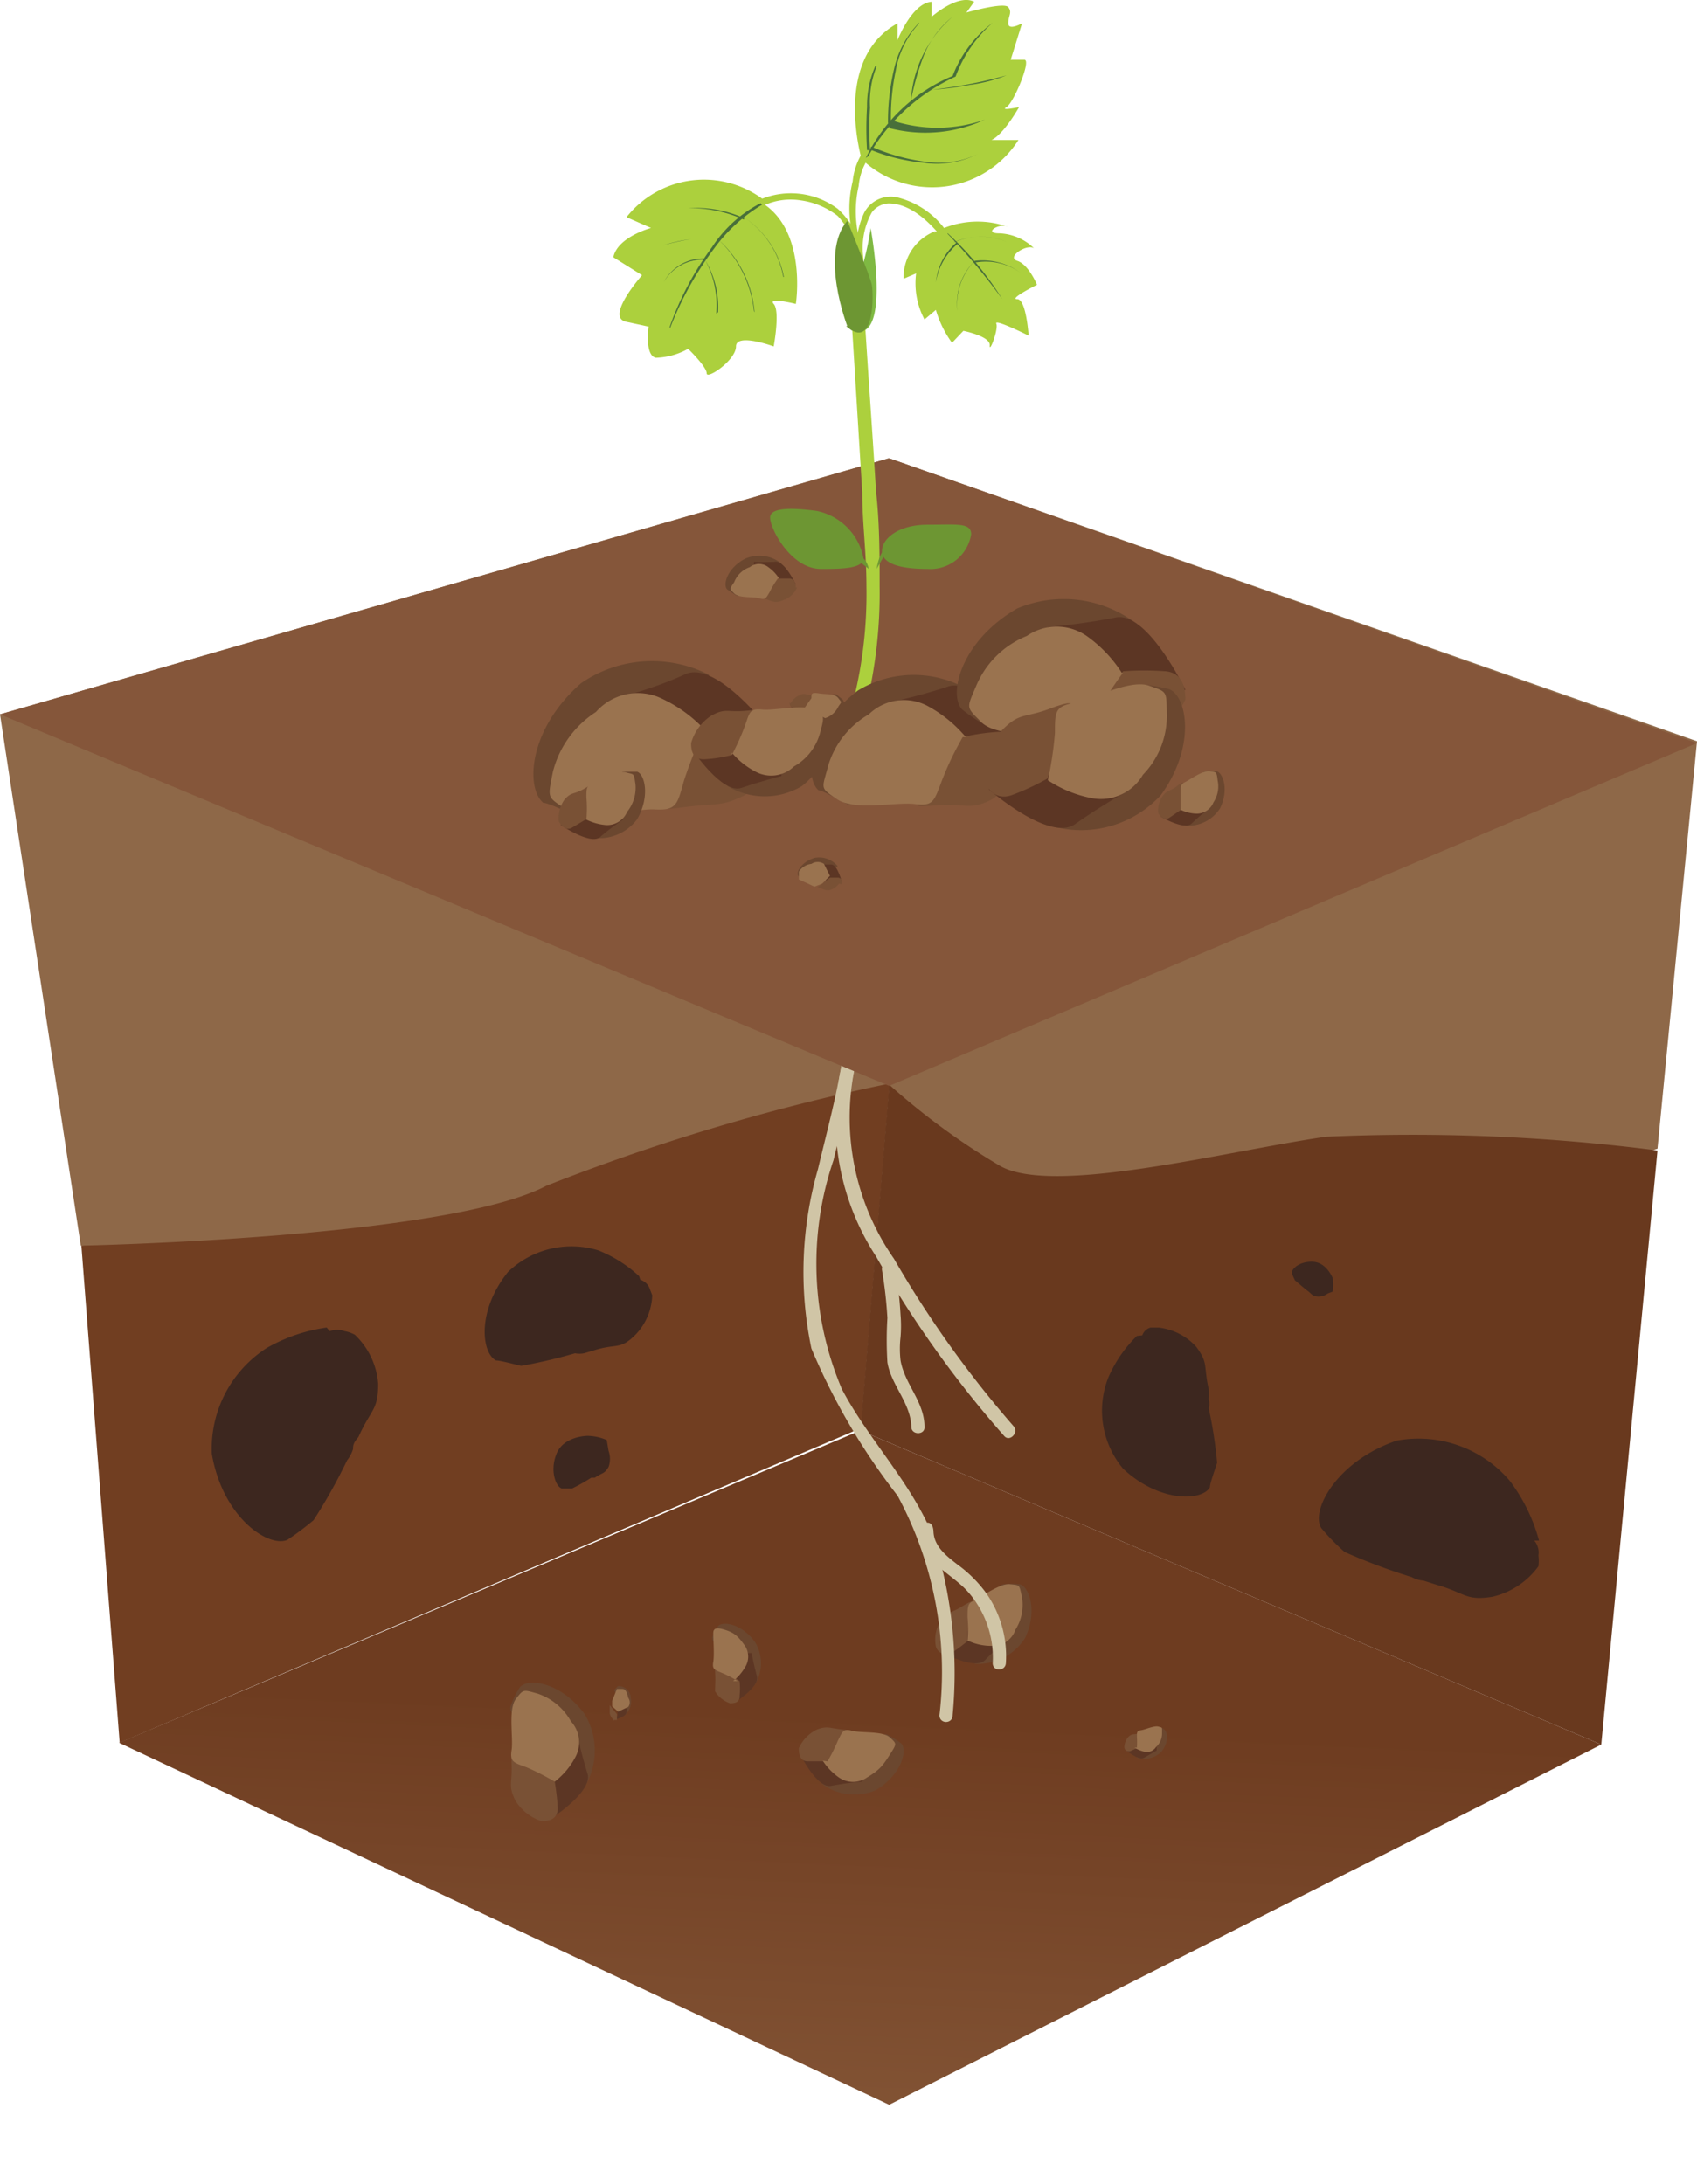 <?xml version="1.0" encoding="UTF-8"?>
<svg xmlns="http://www.w3.org/2000/svg" xmlns:xlink="http://www.w3.org/1999/xlink" viewBox="0 0 28.36 36.51">
  <defs>
    <style>.cls-1{fill:none;}.cls-2{clip-path:url(#clip-path);}.cls-3{fill:#8e6848;}.cls-4{clip-path:url(#clip-path-2);}.cls-5{fill:url(#Безымянный_градиент_2);}.cls-6{fill:#713e21;}.cls-7{fill:#3d271f;}.cls-8{fill:#69391e;}.cls-9{fill:#6b472f;}.cls-10{fill:#5c3624;}.cls-11{fill:#795135;}.cls-12{fill:#9a734f;}.cls-13{fill:#d0c5a6;}.cls-14{fill:#85563a;}.cls-15{fill:#acd03d;}.cls-16{fill:#486f3a;}.cls-17{fill:#7fb943;}.cls-18{fill:#6d9633;}</style>
    <clipPath id="clip-path" transform="translate(0 0)">
      <rect class="cls-1" width="28.36" height="35.18"></rect>
    </clipPath>
    <clipPath id="clip-path-2" transform="translate(0 0)">
      <polygon class="cls-1" points="1.99 29.13 14.86 35.18 26.76 29.16 14.38 23.91 1.99 29.13"></polygon>
    </clipPath>
    <linearGradient id="Безымянный_градиент_2" x1="-2375.81" y1="-789.48" x2="-2375.09" y2="-789.48" gradientTransform="matrix(34.36, 0, 0, -34.36, 81623.39, -27094.11)" gradientUnits="userSpaceOnUse">
      <stop offset="0" stop-color="#9b714e"></stop>
      <stop offset="0.38" stop-color="#9b714e"></stop>
      <stop offset="0.89" stop-color="#764528"></stop>
      <stop offset="1" stop-color="#6e3c20"></stop>
    </linearGradient>
  </defs>
  <g id="Слой_2" data-name="Слой 2">
    <g id="Слой_1-2" data-name="Слой 1">
      <g class="cls-2">
        <path class="cls-3" d="M14.86,18.15s2.47,2.91,4.39,3,8.45-1.95,8.45-1.95l.66-6.81L14.86,7.66Z" transform="translate(0 0)"></path>
        <path class="cls-3" d="M0,11.94l1.35,8.88s4.78.71,5.62.48,4.66-1.68,5.74-1.68,2.14-1.47,2.14-1.47V7.66Z" transform="translate(0 0)"></path>
      </g>
      <g class="cls-4">
        <rect class="cls-5" x="8.08" y="16.88" width="12.58" height="25.34" transform="translate(-15.9 42.31) rotate(-86.92)"></rect>
      </g>
      <g class="cls-2">
        <path class="cls-6" d="M2,29.13l-.64-8.31s6.1-.12,7.77-1a34.84,34.84,0,0,1,5.74-1.71l-.48,5.76Z" transform="translate(0 0)"></path>
        <path class="cls-7" d="M10.68,21.33A2.2,2.2,0,0,0,10,20.9h0a1.53,1.53,0,0,0-1.51.36c-.53.66-.44,1.36-.2,1.48.07,0,.29.06.42.09h0a8.59,8.59,0,0,0,.9-.21.39.39,0,0,0,.15,0l.17-.05c.38-.12.43,0,.69-.26a1,1,0,0,0,.28-.66l-.05-.13h0a.25.25,0,0,0-.15-.13" transform="translate(0 0)"></path>
        <path class="cls-7" d="M5.46,22.19a2.78,2.78,0,0,0-1,.34h0a2,2,0,0,0-.92,1.77c.18,1.06.94,1.57,1.26,1.44a5,5,0,0,0,.44-.33v0a9,9,0,0,0,.56-1,.58.58,0,0,0,.1-.19c0-.05,0-.1.09-.2.21-.47.33-.44.33-.89a1.26,1.26,0,0,0-.39-.82.56.56,0,0,0-.17-.06h0a.37.37,0,0,0-.25,0" transform="translate(0 0)"></path>
        <path class="cls-8" d="M14.86,18.15l-.48,5.76,12.38,5.25.94-9.93A32.1,32.1,0,0,0,22.16,19c-1.67.24-4.59,1-5.46.48a11.64,11.64,0,0,1-1.84-1.35" transform="translate(0 0)"></path>
        <path class="cls-7" d="M10.14,24.07A.84.84,0,0,0,9.82,24h0s-.4,0-.52.3,0,.56.09.58h.17a3,3,0,0,0,.32-.18l0,0,.06,0c.13-.09.16-.06.23-.18a.4.4,0,0,0,0-.27l0,0h0Z" transform="translate(0 0)"></path>
        <path class="cls-7" d="M22.27,21.59a.58.58,0,0,0,0-.23h0s-.1-.26-.33-.27-.37.13-.35.2l.05.11h0l.19.16,0,0,0,0c.09.06.08.09.17.11a.26.26,0,0,0,.19-.05l0,0h0Z" transform="translate(0 0)"></path>
        <path class="cls-7" d="M25.72,25.75a2.91,2.91,0,0,0-.49-1h0a2,2,0,0,0-1.89-.67c-1,.34-1.44,1.17-1.26,1.46a3.5,3.5,0,0,0,.39.4h0a9.93,9.93,0,0,0,1.12.42.49.49,0,0,0,.2.06l.22.07c.49.14.48.27.93.2a1.32,1.32,0,0,0,.77-.51.74.74,0,0,0,0-.18h0v0a.31.31,0,0,0-.07-.25" transform="translate(0 0)"></path>
        <path class="cls-7" d="M19,22.33a2.18,2.18,0,0,0-.48.7h0a1.51,1.51,0,0,0,.25,1.52c.61.57,1.32.54,1.45.31,0-.07.08-.28.12-.41v0a7.28,7.28,0,0,0-.14-.91.28.28,0,0,0,0-.15,1.55,1.55,0,0,0,0-.17c-.09-.39,0-.43-.21-.71a1,1,0,0,0-.63-.32l-.13,0h0a.2.2,0,0,0-.14.13" transform="translate(0 0)"></path>
        <path class="cls-9" d="M19,29.38a.41.41,0,0,0,.41-.1c.14-.18.11-.37,0-.4l-.11,0c-.08,0-.08.17-.09.18Z" transform="translate(0 0)"></path>
        <path class="cls-10" d="M18.8,29.24s.23.2.32.14l.21-.12V29.2l-.25-.09-.14.05Z" transform="translate(0 0)"></path>
        <path class="cls-11" d="M18.79,29.2s0,.09.1.07l.13-.06.09-.25s0-.05-.07,0-.11,0-.18.07a.27.27,0,0,0-.07.18" transform="translate(0 0)"></path>
        <path class="cls-12" d="M19,29.21a1.34,1.34,0,0,0,0-.18c0-.08,0-.1.07-.11s.22-.08.29-.06.06,0,.06.12a.3.3,0,0,1-.1.22.18.18,0,0,1-.19.08.48.48,0,0,1-.17-.07" transform="translate(0 0)"></path>
        <path class="cls-9" d="M16.29,27.81a.93.93,0,0,0,.84-.43c.22-.46.06-.87-.09-.9a1.19,1.19,0,0,0-.26,0c-.17,0-.1.43-.11.43Z" transform="translate(0 0)"></path>
        <path class="cls-10" d="M15.69,27.59s.59.34.77.16a4.87,4.87,0,0,1,.39-.36l0-.13s-.49-.12-.58-.06l-.3.17Z" transform="translate(0 0)"></path>
        <path class="cls-11" d="M15.64,27.52a.18.18,0,0,0,.26.11,3,3,0,0,0,.27-.2s0-.49.06-.58.06-.13-.15,0-.25.08-.37.25a.62.62,0,0,0-.07.42" transform="translate(0 0)"></path>
        <path class="cls-12" d="M16.17,27.43a2.24,2.24,0,0,0,0-.4c0-.18,0-.23.11-.28s.43-.29.6-.27.15,0,.2.22a.78.78,0,0,1-.11.54.4.4,0,0,1-.39.27.9.9,0,0,1-.39-.08" transform="translate(0 0)"></path>
        <path class="cls-9" d="M13.73,29.81a.9.9,0,0,0,.91.11c.43-.26.53-.67.42-.78a1.72,1.72,0,0,0-.22-.14c-.14-.08-.31.3-.32.3Z" transform="translate(0 0)"></path>
        <path class="cls-10" d="M13.36,29.3s.29.6.53.55a4.6,4.6,0,0,1,.52-.07l0-.13s-.34-.36-.44-.37l-.34,0Z" transform="translate(0 0)"></path>
        <path class="cls-11" d="M13.35,29.22c0,.06,0,.22.15.22h.33s.31-.38.38-.44.11-.07-.12-.09-.25-.07-.44,0a.64.64,0,0,0-.3.31" transform="translate(0 0)"></path>
        <path class="cls-12" d="M13.83,29.44A3,3,0,0,0,14,29.1c.08-.16.09-.21.24-.17s.51,0,.63.11.12.1,0,.29-.18.26-.38.38a.41.41,0,0,1-.47,0,1,1,0,0,1-.27-.28" transform="translate(0 0)"></path>
        <path class="cls-9" d="M12.62,28.15a.68.68,0,0,0,0-.7c-.22-.31-.54-.36-.62-.27l-.09.17c-.06.12.24.22.25.23Z" transform="translate(0 0)"></path>
        <path class="cls-10" d="M12.26,28.47s.44-.27.39-.45-.09-.39-.09-.39l-.11,0s-.25.28-.25.36,0,.22,0,.26Z" transform="translate(0 0)"></path>
        <path class="cls-11" d="M12.2,28.47c.05,0,.17,0,.16-.13a1.14,1.14,0,0,0,0-.24L12,27.84c-.05-.05-.06-.08-.05.1s0,.19,0,.33a.48.48,0,0,0,.25.2" transform="translate(0 0)"></path>
        <path class="cls-12" d="M12.33,28.1a1.77,1.77,0,0,0-.27-.14c-.12-.05-.16-.06-.14-.18s0-.38,0-.48.07-.1.22-.05.21.12.31.26a.33.33,0,0,1,0,.36.83.83,0,0,1-.2.23" transform="translate(0 0)"></path>
        <path class="cls-9" d="M10.44,28.67a.3.3,0,0,0,.1-.29c0-.16-.18-.22-.22-.19l-.06.06.07.13Z" transform="translate(0 0)"></path>
        <path class="cls-10" d="M10.25,28.75s.22-.05.22-.13,0-.17,0-.17l0,0-.15.12,0,.11Z" transform="translate(0 0)"></path>
        <path class="cls-11" d="M10.23,28.75l.08,0,0-.1-.12-.15s0-.05,0,0,0,.07,0,.14a.21.21,0,0,0,.08.12" transform="translate(0 0)"></path>
        <path class="cls-12" d="M10.33,28.61l-.1-.09,0-.09.08-.2h.09c.06,0,.08.07.1.15a.13.13,0,0,1,0,.15Z" transform="translate(0 0)"></path>
        <path class="cls-9" d="M9.77,29.87a1.18,1.18,0,0,0,0-1.22c-.39-.53-.94-.61-1.08-.45a1.38,1.38,0,0,0-.15.3c-.1.2.43.37.43.39Z" transform="translate(0 0)"></path>
        <path class="cls-10" d="M9.16,30.43s.75-.47.66-.78A6.75,6.75,0,0,1,9.65,29l-.17,0s-.44.48-.44.62,0,.39,0,.45Z" transform="translate(0 0)"></path>
        <path class="cls-11" d="M9.05,30.44c.07,0,.28,0,.27-.23a3.79,3.79,0,0,0-.05-.43s-.53-.36-.62-.44-.11-.14-.1.17-.06.33.06.58a.8.8,0,0,0,.44.35" transform="translate(0 0)"></path>
        <path class="cls-12" d="M9.27,29.78a4.14,4.14,0,0,0-.47-.24c-.22-.08-.28-.09-.25-.29s-.06-.68.07-.85.12-.16.37-.09a1,1,0,0,1,.55.46.52.52,0,0,1,.07.61,1.25,1.25,0,0,1-.34.4" transform="translate(0 0)"></path>
        <path class="cls-13" d="M14.35,15.91c-.17.61-.17,1.23-.28,1.86s-.26,1.18-.4,1.77a6.22,6.22,0,0,0-.11,3A10.86,10.86,0,0,0,15,25a6.21,6.21,0,0,1,.7,3.67c0,.15.22.15.22,0a7.43,7.43,0,0,0-.33-3c-.37-.9-1.07-1.6-1.52-2.45a5.37,5.37,0,0,1-.14-3.83c.12-.51.26-1,.35-1.55A16.52,16.52,0,0,1,14.57,16a.11.11,0,0,0-.22-.06" transform="translate(0 0)"></path>
        <path class="cls-13" d="M15.37,25.6c0,.49.51.68.8,1a1.66,1.66,0,0,1,.42,1.2c0,.14.21.14.22,0a1.83,1.83,0,0,0-.35-1.2,2.18,2.18,0,0,0-.46-.45c-.18-.14-.39-.3-.4-.55s-.24-.14-.23,0" transform="translate(0 0)"></path>
        <path class="cls-13" d="M14.11,17.63A4.17,4.17,0,0,0,14.64,21a17.9,17.9,0,0,0,2.14,3c.09.11.25-.05.16-.16a17.82,17.82,0,0,1-2-2.8,4.13,4.13,0,0,1-.62-3.35c0-.14-.17-.2-.21-.06" transform="translate(0 0)"></path>
        <path class="cls-13" d="M14.74,21.23a7.25,7.25,0,0,1,.09.8,6.12,6.12,0,0,0,0,.74c.06.38.39.68.4,1.08,0,.14.23.14.22,0,0-.42-.33-.71-.4-1.11a1.7,1.7,0,0,1,0-.39,2.28,2.28,0,0,0,0-.37,7.43,7.43,0,0,0-.09-.81c0-.14-.24-.08-.22.06" transform="translate(0 0)"></path>
        <polygon class="cls-14" points="0 11.94 14.86 18.15 28.36 12.42 14.86 7.66 0 11.94"></polygon>
        <path class="cls-15" d="M12.75,3.33a1.65,1.65,0,0,0-2.28.3l.41.18s-.56.15-.63.49l.48.3s-.63.71-.26.78l.37.08s-.07.48.12.52a1.17,1.17,0,0,0,.54-.15s.31.3.31.41.49-.22.49-.45.63,0,.63,0,.11-.59,0-.71.37,0,.37,0,.19-1.2-.55-1.68" transform="translate(0 0)"></path>
        <path class="cls-16" d="M11.19,5.47a5.08,5.08,0,0,1,.71-1.34,2.15,2.15,0,0,1,1.2-.89h0a2.71,2.71,0,0,0-1.17.92,5.49,5.49,0,0,0-.73,1.32Z" transform="translate(0 0)"></path>
        <path class="cls-16" d="M12.43,3.67a2.15,2.15,0,0,0-.93-.19,1.92,1.92,0,0,1,.94.17Z" transform="translate(0 0)"></path>
        <path class="cls-16" d="M13.1,4.63a1.54,1.54,0,0,0-.67-1v0a1.53,1.53,0,0,1,.66,1" transform="translate(0 0)"></path>
        <path class="cls-16" d="M12,4a1,1,0,0,0-.46,0,3.27,3.27,0,0,0-.45.1A2.12,2.12,0,0,1,11.54,4,1,1,0,0,1,12,4Z" transform="translate(0 0)"></path>
        <path class="cls-16" d="M12.61,5.22A1.83,1.83,0,0,0,12,4l0,0a1.92,1.92,0,0,1,.6,1.2" transform="translate(0 0)"></path>
        <path class="cls-16" d="M11.75,4.34a.75.75,0,0,0-.66.38.75.75,0,0,1,.67-.4Z" transform="translate(0 0)"></path>
        <path class="cls-16" d="M12,5.22a1.52,1.52,0,0,0-.22-.88l0,0a1.58,1.58,0,0,1,.19.9" transform="translate(0 0)"></path>
        <path class="cls-15" d="M15.64,3.86a.83.83,0,0,0-.54.8l.21-.09a1.29,1.29,0,0,0,.14.77l.19-.16a1.78,1.78,0,0,0,.27.55l.19-.2s.45.09.44.24.15-.27.11-.36.54.2.54.2S17.15,5,17,5s.33-.24.33-.24-.14-.34-.33-.4.16-.29.28-.21a.88.88,0,0,0-.58-.25c-.28,0,0-.18.14-.11a1.51,1.51,0,0,0-1.23.1" transform="translate(0 0)"></path>
        <path class="cls-16" d="M16,4.08a1.06,1.06,0,0,0-.36.64,1,1,0,0,1,.35-.67Z" transform="translate(0 0)"></path>
        <path class="cls-16" d="M16.75,5a10.06,10.06,0,0,0-1-1.18,5.31,5.31,0,0,1,1,1.18" transform="translate(0 0)"></path>
        <path class="cls-16" d="M15.94,4.05a1.13,1.13,0,0,1,.9,0,1.1,1.1,0,0,0-.89,0Z" transform="translate(0 0)"></path>
        <path class="cls-16" d="M16.29,4.36a1.08,1.08,0,0,1,.78.21,1,1,0,0,0-.78-.18Z" transform="translate(0 0)"></path>
        <path class="cls-16" d="M16,5.2a1.05,1.05,0,0,1,.29-.84l0,0A1,1,0,0,0,16,5.2" transform="translate(0 0)"></path>
        <path class="cls-17" d="M14.55,3.81s.31,1.67-.16,1.73-.1-.68-.1-.72a4.79,4.79,0,0,0,.26-1" transform="translate(0 0)"></path>
        <path class="cls-15" d="M14.23,5.31l.18,2.92c0,.52.07,1,.07,1.57a7.38,7.38,0,0,1-.21,1.88l.22.06A8,8,0,0,0,14.7,9.8c0-.53,0-1.06-.06-1.59-.06-1-.13-1.94-.19-2.91Z" transform="translate(0 0)"></path>
        <path class="cls-15" d="M15.84,3.9A1.41,1.41,0,0,0,15,3.3a.5.5,0,0,0-.56.26,1.42,1.42,0,0,0-.12.76c0,.07.12.07.11,0a1.22,1.22,0,0,1,.14-.77.37.37,0,0,1,.28-.15c.37,0,.69.32.9.58Z" transform="translate(0 0)"></path>
        <path class="cls-15" d="M14.62,2.31a1.1,1.1,0,0,0-.37.72,1.89,1.89,0,0,0,.07,1.13c0,.07.12,0,.09,0a1.88,1.88,0,0,1-.06-1.05,1,1,0,0,1,.33-.66Z" transform="translate(0 0)"></path>
        <path class="cls-15" d="M12.75,3.44a1.08,1.08,0,0,1,.64-.09,1.28,1.28,0,0,1,.61.26,1.19,1.19,0,0,1,.29,1.06c0,.07.11.07.11,0A1.28,1.28,0,0,0,14,3.49a1.31,1.31,0,0,0-1.33-.14Z" transform="translate(0 0)"></path>
        <path class="cls-18" d="M14.16,5.45s-.47-1.21,0-1.76c0,0,.38.92.41,1.07s.05,1.12-.43.69" transform="translate(0 0)"></path>
        <path class="cls-15" d="M14.41,2.7S13.89,1,15,.39L15,.67s.24-.62.57-.64V.28s.44-.39.71-.25l-.13.18s.63-.18.7-.09,0,.14,0,.27.23,0,.23,0L16.89,1c-.05,0,.11,0,.23,0s-.18.72-.3.79.21,0,.21,0-.25.45-.46.55l.45,0a1.71,1.71,0,0,1-2.61.33" transform="translate(0 0)"></path>
        <path class="cls-16" d="M14.47,2.64a2.81,2.81,0,0,1,1.45-1.37h0a2,2,0,0,1,.67-.89,2.21,2.21,0,0,0-.62.9h0a3.24,3.24,0,0,0-1.46,1.33" transform="translate(0 0)"></path>
        <path class="cls-16" d="M15.22,1.76a2,2,0,0,1,.7-1.48h0a1.56,1.56,0,0,0-.49.67,4.4,4.4,0,0,0-.22.81Z" transform="translate(0 0)"></path>
        <path class="cls-16" d="M14.87,2A2.41,2.41,0,0,0,16.46,2a2.38,2.38,0,0,1-1.6.14Z" transform="translate(0 0)"></path>
        <path class="cls-16" d="M15.36.39a1.55,1.55,0,0,0-.39.79,3.75,3.75,0,0,0-.08.88h-.05a3.82,3.82,0,0,1,.1-.9,1.61,1.61,0,0,1,.42-.78" transform="translate(0 0)"></path>
        <path class="cls-16" d="M14.56,2.45a3.29,3.29,0,0,0,.88.25,1.51,1.51,0,0,0,.89-.12,1.54,1.54,0,0,1-.9.14,3.14,3.14,0,0,1-.89-.22Z" transform="translate(0 0)"></path>
        <path class="cls-16" d="M14.65,1.11a1.62,1.62,0,0,0-.11.69,5.54,5.54,0,0,0,0,.71h-.05a5.77,5.77,0,0,1,0-.72,1.64,1.64,0,0,1,.14-.69" transform="translate(0 0)"></path>
        <path class="cls-16" d="M15.56,1.5a7.58,7.58,0,0,0,1.26-.24h0a2.57,2.57,0,0,1-.62.16,4.48,4.48,0,0,1-.64.08Z" transform="translate(0 0)"></path>
        <path class="cls-18" d="M14.74,9.21c0,.2.27.3.76.3a.69.69,0,0,0,.73-.58c0-.2-.25-.16-.73-.16s-.76.23-.76.44" transform="translate(0 0)"></path>
        <path class="cls-18" d="M12.87,8.65c0-.18.41-.16.78-.11a1,1,0,0,1,.78.79c0,.18-.39.18-.71.18-.5,0-.85-.67-.85-.86" transform="translate(0 0)"></path>
        <path class="cls-18" d="M14.86,9.14s-.15,0-.21.37" transform="translate(0 0)"></path>
        <path class="cls-18" d="M14.29,9.33s.16-.11.23.18" transform="translate(0 0)"></path>
        <path class="cls-9" d="M14,14.48a.4.4,0,0,0-.39-.14c-.22.07-.31.24-.27.3l.08.08.18-.1Z" transform="translate(0 0)"></path>
        <path class="cls-10" d="M14.07,14.75s-.07-.3-.18-.3l-.24,0,0,.06.15.21.15,0Z" transform="translate(0 0)"></path>
        <path class="cls-11" d="M14.06,14.78a.07.07,0,0,0-.05-.11l-.14,0-.21.16s-.06,0,0,0,.1.06.2.05a.28.28,0,0,0,.16-.11" transform="translate(0 0)"></path>
        <path class="cls-12" d="M13.87,14.64l-.13.13-.13.05-.26-.12c0-.06,0-.06,0-.13a.29.29,0,0,1,.21-.13.19.19,0,0,1,.21,0Z" transform="translate(0 0)"></path>
        <path class="cls-9" d="M13.06,9.42a.59.59,0,0,0-.61-.08c-.3.16-.37.43-.3.51l.15.1c.09.06.21-.2.22-.2Z" transform="translate(0 0)"></path>
        <path class="cls-10" d="M13.3,9.77s-.19-.41-.35-.38a3.13,3.13,0,0,1-.35,0l0,.09s.22.25.29.26h.23Z" transform="translate(0 0)"></path>
        <path class="cls-11" d="M13.3,9.82s0-.14-.1-.15H13l-.26.29s-.07,0,.08.06.17.05.3,0a.39.39,0,0,0,.2-.2" transform="translate(0 0)"></path>
        <path class="cls-12" d="M13,9.67a1.49,1.49,0,0,0-.14.23c-.06.1-.07.13-.17.1s-.34,0-.42-.08-.08-.07,0-.19a.43.43,0,0,1,.26-.25.25.25,0,0,1,.31,0,.66.66,0,0,1,.18.19" transform="translate(0 0)"></path>
        <path class="cls-9" d="M11.85,11.28a2.09,2.09,0,0,0-2.14.14c-.88.77-.93,1.75-.63,2,.09,0,.38.15.56.22.36.13.58-.82.61-.83Z" transform="translate(0 0)"></path>
        <path class="cls-10" d="M12.92,12.27s-.93-1.25-1.47-1-1.15.4-1.15.4l0,.32s.92.68,1.17.66.68-.1.79-.1a5.43,5.43,0,0,0,.7-.25" transform="translate(0 0)"></path>
        <path class="cls-11" d="M13,12.46c0-.13-.07-.49-.44-.44a5.22,5.22,0,0,0-.74.16s-.55,1-.68,1.17-.23.21.31.14.6,0,1-.2a1.4,1.4,0,0,0,.54-.83" transform="translate(0 0)"></path>
        <path class="cls-12" d="M11.78,12.18a6.88,6.88,0,0,0-.35.87c-.11.39-.12.5-.48.48s-1.17.22-1.49,0-.31-.17-.22-.63a1.68,1.68,0,0,1,.72-1A.93.93,0,0,1,11,11.65a2.32,2.32,0,0,1,.76.53" transform="translate(0 0)"></path>
        <path class="cls-9" d="M16.2,11.54a1.8,1.8,0,0,0-1.86,0c-.81.61-.91,1.46-.66,1.67.07,0,.31.15.46.22.31.14.56-.67.58-.68Z" transform="translate(0 0)"></path>
        <path class="cls-10" d="M17.08,12.47s-.74-1.14-1.22-1a9.46,9.46,0,0,1-1,.27l-.05.28s.76.64,1,.64.6,0,.69,0a4.25,4.25,0,0,0,.63-.17" transform="translate(0 0)"></path>
        <path class="cls-11" d="M17.1,12.64c0-.12,0-.44-.36-.41a3.5,3.5,0,0,0-.65.09s-.54.83-.66,1-.21.17.26.14.52.09.89-.1a1.31,1.31,0,0,0,.52-.69" transform="translate(0 0)"></path>
        <path class="cls-12" d="M16.09,12.32a5,5,0,0,0-.35.73c-.13.34-.14.43-.45.39s-1,.12-1.3-.08-.25-.17-.15-.56a1.48,1.48,0,0,1,.68-.86.84.84,0,0,1,1-.13,2.2,2.2,0,0,1,.62.51" transform="translate(0 0)"></path>
        <path class="cls-9" d="M19,10.43a2,2,0,0,0-2-.26c-.94.54-1.16,1.44-.92,1.69a3.06,3.06,0,0,0,.46.3c.31.19.69-.64.71-.65Z" transform="translate(0 0)"></path>
        <path class="cls-10" d="M19.81,11.53s-.63-1.31-1.16-1.21a11,11,0,0,1-1.13.16l-.09.28s.72.8.94.82.65,0,.75.05a4.92,4.92,0,0,0,.69-.1" transform="translate(0 0)"></path>
        <path class="cls-11" d="M19.81,11.72c0-.13,0-.47-.33-.5a4.88,4.88,0,0,0-.71,0s-.68.81-.82.95-.26.15.26.18.53.16.95,0a1.35,1.35,0,0,0,.65-.66" transform="translate(0 0)"></path>
        <path class="cls-12" d="M18.77,11.24a6.85,6.85,0,0,0-.47.73c-.17.34-.2.44-.53.36s-1.11,0-1.37-.26-.25-.22-.08-.62a1.54,1.54,0,0,1,.84-.82.88.88,0,0,1,1,0,2.23,2.23,0,0,1,.59.62" transform="translate(0 0)"></path>
        <path class="cls-9" d="M19.81,13.8a.63.63,0,0,0,.58-.29c.15-.31.05-.59-.06-.62h-.18c-.11,0-.07.29-.07.3Z" transform="translate(0 0)"></path>
        <path class="cls-10" d="M19.4,13.65s.4.24.52.11a3.07,3.07,0,0,1,.28-.24l0-.09s-.33-.09-.4,0l-.21.12Z" transform="translate(0 0)"></path>
        <path class="cls-11" d="M19.36,13.6s.08.13.18.07l.19-.13.05-.4c0-.06,0-.09-.11,0s-.17.06-.25.18a.41.41,0,0,0-.06.29" transform="translate(0 0)"></path>
        <path class="cls-12" d="M19.73,13.54s0-.16,0-.28,0-.15.08-.19.3-.2.41-.18.11,0,.13.16a.48.48,0,0,1-.07.36.3.3,0,0,1-.28.19.64.64,0,0,1-.26-.06" transform="translate(0 0)"></path>
        <path class="cls-9" d="M9.89,14a.79.79,0,0,0,.76-.31c.22-.39.12-.75,0-.79l-.22,0c-.15,0-.12.37-.12.38Z" transform="translate(0 0)"></path>
        <path class="cls-10" d="M9.37,13.79s.5.34.66.2a4.14,4.14,0,0,1,.38-.29l0-.12a1.91,1.91,0,0,0-.5-.1l-.28.14Z" transform="translate(0 0)"></path>
        <path class="cls-11" d="M9.34,13.73s.08.17.21.11l.25-.15s.08-.43.1-.51.06-.11-.13,0-.22.05-.34.19a.54.54,0,0,0-.09.37" transform="translate(0 0)"></path>
        <path class="cls-12" d="M9.8,13.69a2.05,2.05,0,0,0,0-.36c0-.16,0-.2.12-.24s.4-.22.54-.18.13,0,.16.2a.64.64,0,0,1-.14.46.36.36,0,0,1-.36.22.91.91,0,0,1-.34-.1" transform="translate(0 0)"></path>
        <path class="cls-9" d="M13.38,12a.47.47,0,0,0,.47.08c.23-.12.29-.33.23-.39l-.1-.08c-.08-.05-.17.15-.18.15Z" transform="translate(0 0)"></path>
        <path class="cls-10" d="M13.2,11.76s.13.32.26.3l.27,0,0-.06-.21-.21-.18,0Z" transform="translate(0 0)"></path>
        <path class="cls-11" d="M13.2,11.72a.09.09,0,0,0,.07.12h.17l.21-.22s.06,0-.07,0-.12-.05-.22,0a.31.31,0,0,0-.16.16" transform="translate(0 0)"></path>
        <path class="cls-12" d="M13.44,11.84l.12-.17c0-.08,0-.1.13-.08s.26,0,.32.08.06.05,0,.14a.36.36,0,0,1-.21.19.21.21,0,0,1-.25,0,.46.46,0,0,1-.13-.15" transform="translate(0 0)"></path>
        <path class="cls-9" d="M17.62,13.82a1.81,1.81,0,0,0,1.78-.53c.59-.81.44-1.65.14-1.77a2.61,2.61,0,0,0-.5-.08c-.34,0-.35.79-.36.81Z" transform="translate(0 0)"></path>
        <path class="cls-10" d="M16.52,13.19s1,.88,1.44.59a10,10,0,0,1,.89-.56l0-.27a3.75,3.75,0,0,0-1.11-.34c-.2.07-.55.22-.64.24a4.56,4.56,0,0,0-.55.34" transform="translate(0 0)"></path>
        <path class="cls-11" d="M16.45,13c0,.11.15.4.46.29a4,4,0,0,0,.6-.28s.27-1,.34-1.11.16-.23-.29-.06-.51.06-.81.36a1.25,1.25,0,0,0-.3.8" transform="translate(0 0)"></path>
        <path class="cls-12" d="M17.51,13.05a5.78,5.78,0,0,0,.12-.8c0-.35,0-.44.31-.5s.94-.4,1.26-.29.29.09.3.49a1.41,1.41,0,0,1-.4,1,.81.81,0,0,1-.86.39,2,2,0,0,1-.73-.3" transform="translate(0 0)"></path>
        <path class="cls-9" d="M12.16,13.14a1.21,1.21,0,0,0,1.24,0c.53-.42.58-1,.42-1.12a2,2,0,0,0-.32-.14c-.2-.09-.36.45-.37.46Z" transform="translate(0 0)"></path>
        <path class="cls-10" d="M11.57,12.53s.5.75.82.64.67-.2.67-.2l0-.18s-.51-.42-.65-.41-.4,0-.46,0Z" transform="translate(0 0)"></path>
        <path class="cls-11" d="M11.55,12.42c0,.08,0,.29.24.27a2.32,2.32,0,0,0,.44-.07s.34-.56.42-.66.14-.11-.18-.08-.34-.05-.58.08a.81.81,0,0,0-.34.46" transform="translate(0 0)"></path>
        <path class="cls-12" d="M12.23,12.62a4,4,0,0,0,.22-.49c.08-.23.08-.29.29-.27s.68-.09.86,0,.18.11.11.37a.92.92,0,0,1-.44.58.55.55,0,0,1-.62.1,1.31,1.31,0,0,1-.42-.33" transform="translate(0 0)"></path>
      </g>
    </g>
  </g>
</svg>
